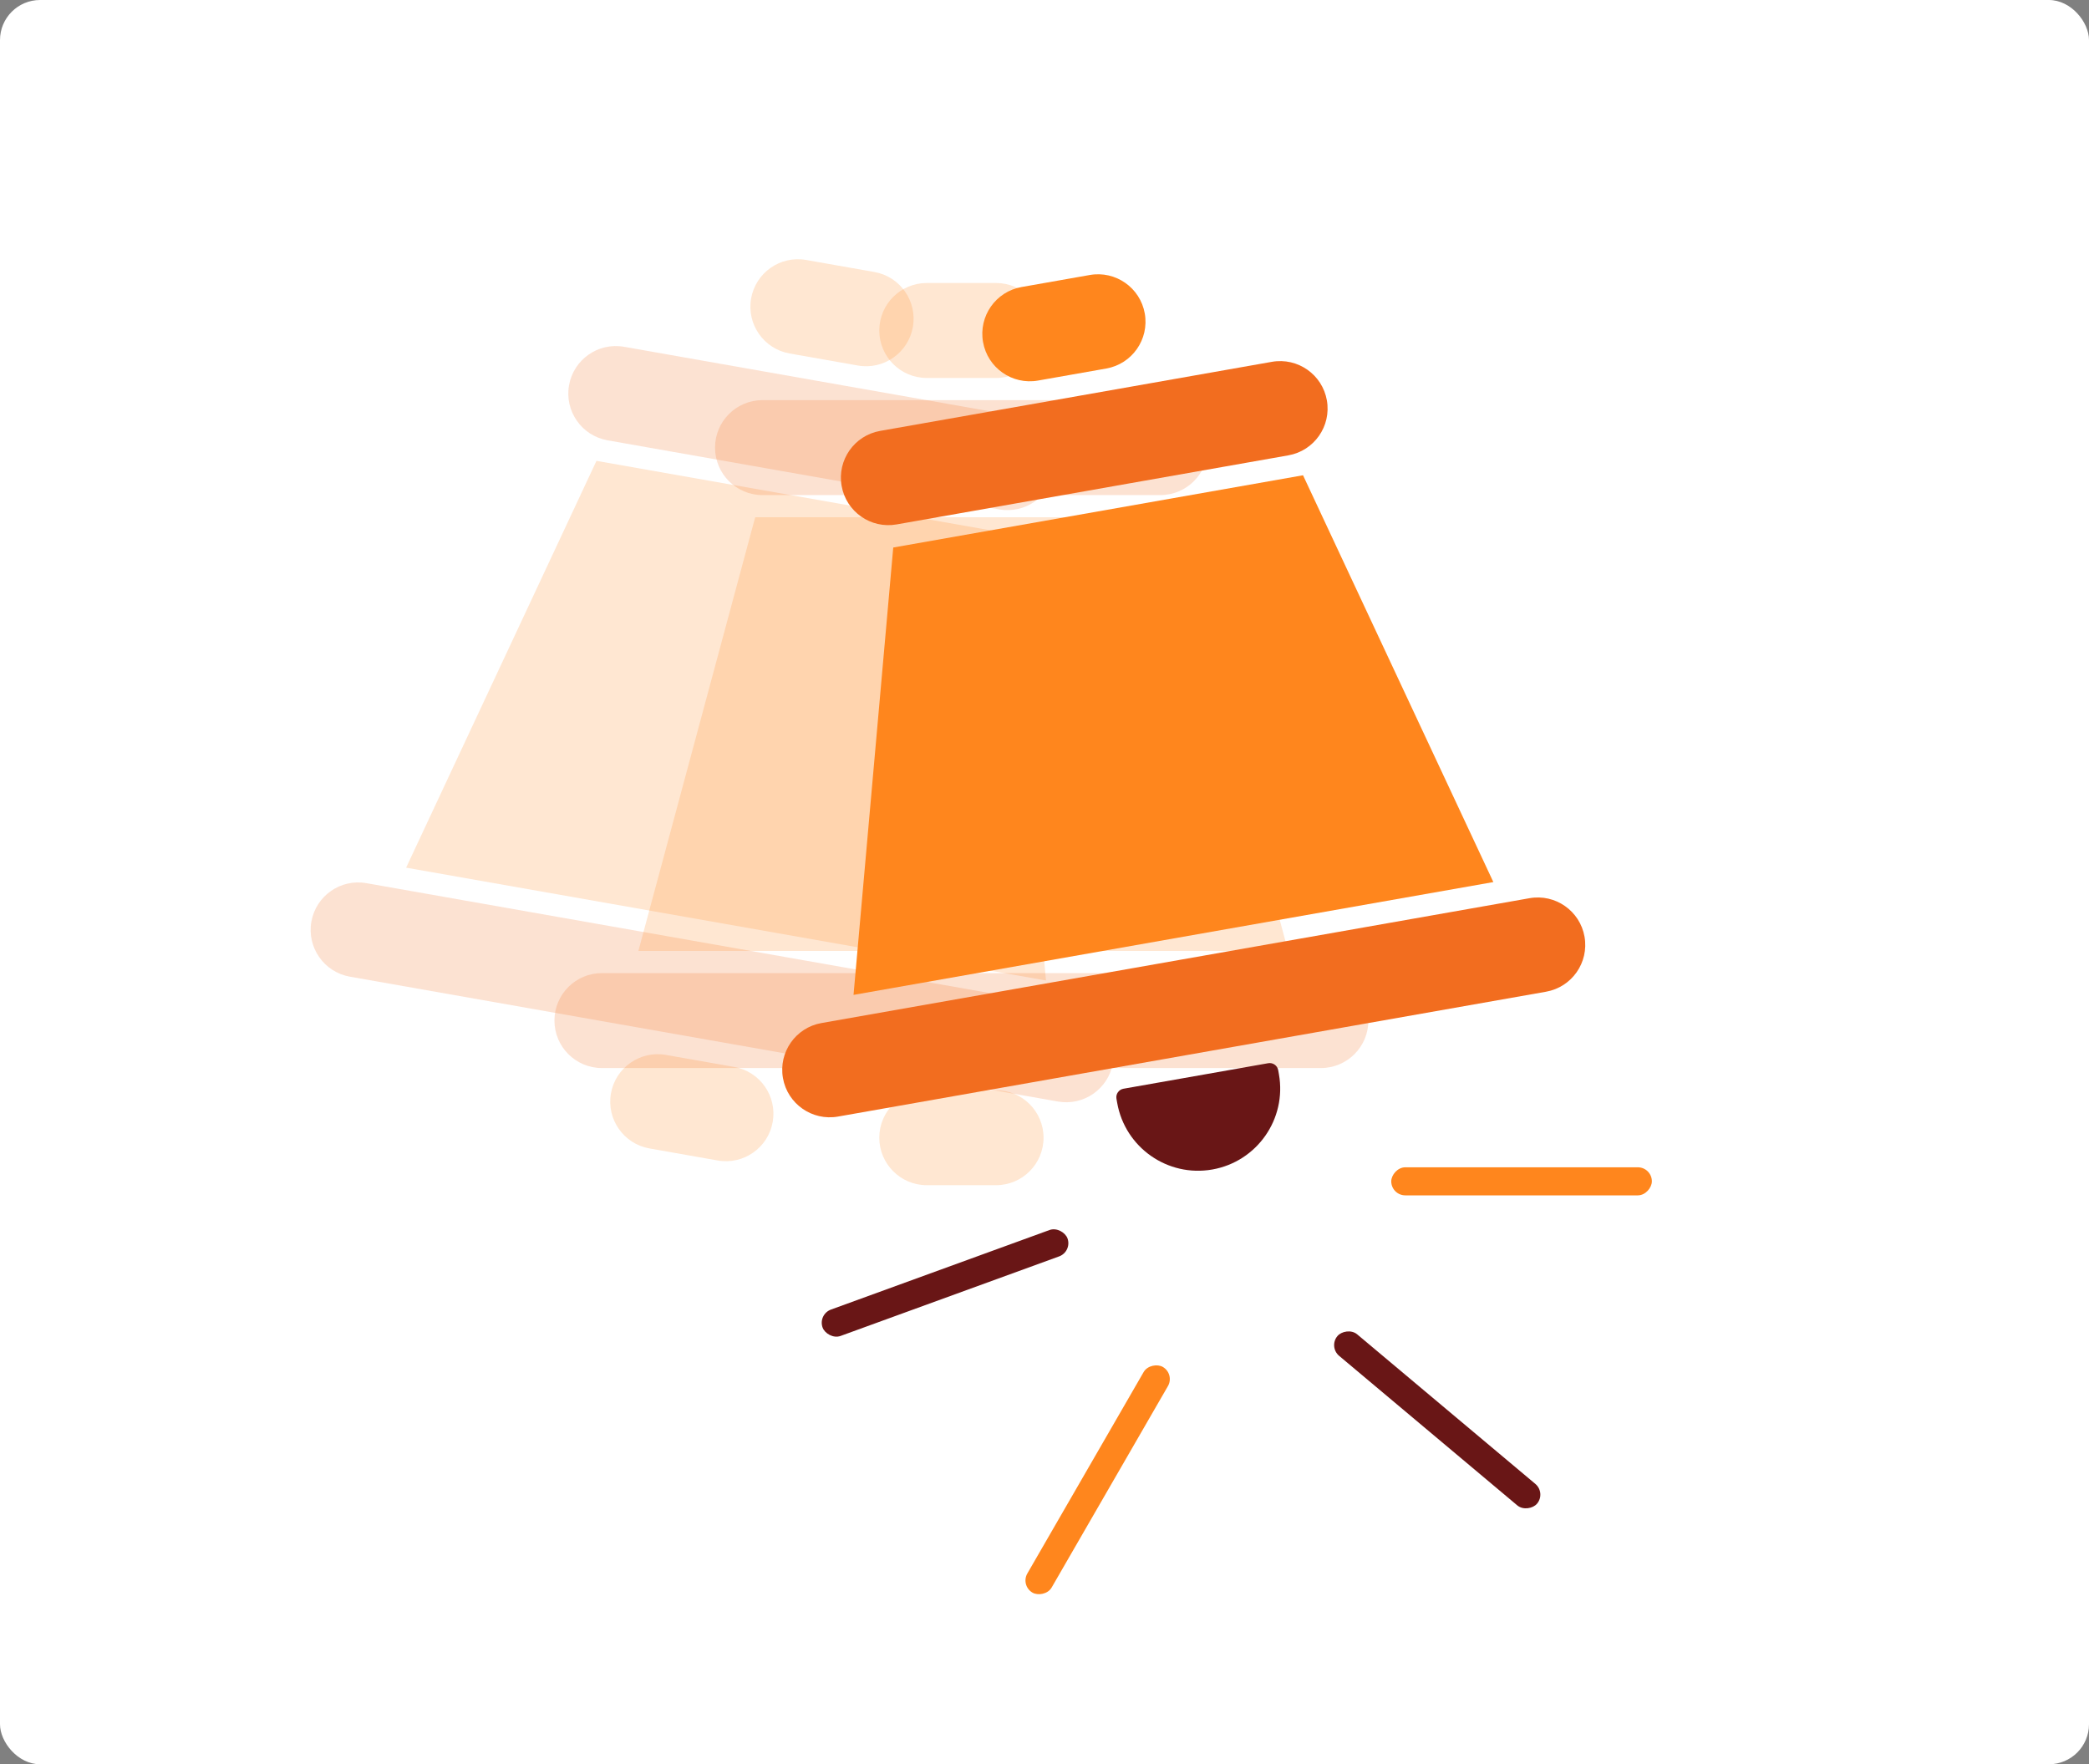 <svg width="521" height="440" viewBox="0 0 521 440" fill="none" xmlns="http://www.w3.org/2000/svg">
    <rect x="0" y="0" width="521" height="440" fill="#808080" stroke="none"/>
    <rect width="521" height="440" rx="10" fill="white"/>
    <g opacity="0.2">
        <path d="M148.761 114.935L250.96 132.955L260.866 244.528L101.292 216.391L148.761 114.935Z" fill="#FF861D"/>
        <path d="M141.915 96.093C143.051 89.652 149.193 85.351 155.634 86.487L253.335 103.714C259.776 104.85 264.076 110.992 262.941 117.433C261.805 123.874 255.663 128.174 249.222 127.039L151.521 109.811C145.08 108.676 140.78 102.534 141.915 96.093Z" fill="#F26D1F"/>
        <path d="M187.329 74.439C188.465 67.998 194.607 63.697 201.048 64.833L218.065 67.833C224.506 68.969 228.807 75.111 227.671 81.552C226.535 87.993 220.393 92.293 213.953 91.158L196.935 88.157C190.494 87.021 186.194 80.879 187.329 74.439Z" fill="#FF861D"/>
        <path d="M152.372 272.696C153.508 266.256 159.65 261.955 166.091 263.091L183.108 266.091C189.549 267.227 193.85 273.369 192.714 279.81C191.578 286.251 185.436 290.551 178.996 289.416L161.978 286.415C155.537 285.279 151.237 279.137 152.372 272.696Z" fill="#FF861D"/>
        <path d="M77.656 229.86C78.792 223.42 84.934 219.119 91.375 220.255L267.967 251.392C274.408 252.528 278.708 258.67 277.572 265.111C276.437 271.552 270.295 275.853 263.854 274.717L87.262 243.579C80.822 242.443 76.521 236.301 77.656 229.86Z" fill="#F26D1F"/>
    </g>
    <g opacity="0.2">
        <path d="M188.346 129L292.122 129L321.252 237.158L159.216 237.158L188.346 129Z" fill="#FF861D"/>
        <path d="M178.332 111.633C178.332 105.092 183.634 99.79 190.174 99.79L289.382 99.79C295.923 99.79 301.224 105.092 301.224 111.633C301.224 118.173 295.923 123.475 289.382 123.475L190.174 123.475C183.634 123.475 178.332 118.173 178.332 111.633Z" fill="#F26D1F"/>
        <path d="M219.296 82.421C219.296 75.881 224.598 70.579 231.138 70.579L248.418 70.579C254.958 70.579 260.26 75.881 260.26 82.421C260.26 88.961 254.958 94.263 248.418 94.263L231.138 94.263C224.598 94.263 219.296 88.961 219.296 82.421Z" fill="#FF861D"/>
        <path d="M219.297 283.737C219.297 277.197 224.599 271.895 231.139 271.895L248.419 271.895C254.959 271.895 260.261 277.197 260.261 283.737C260.261 290.277 254.959 295.579 248.419 295.579L231.139 295.579C224.599 295.579 219.297 290.277 219.297 283.737Z" fill="#FF861D"/>
        <path d="M138.278 254.526C138.278 247.986 143.58 242.684 150.12 242.684L329.436 242.684C335.976 242.684 341.278 247.986 341.278 254.526C341.278 261.066 335.976 266.368 329.436 266.368L150.12 266.368C143.58 266.368 138.278 261.066 138.278 254.526Z" fill="#F26D1F"/>
    </g>
    <path d="M222.777 136.548L324.977 118.528L372.445 219.984L212.871 248.121L222.777 136.548Z" fill="#FF861D"/>
    <path d="M209.9 121.183C208.764 114.742 213.065 108.6 219.506 107.465L317.207 90.237C323.648 89.102 329.79 93.402 330.925 99.843C332.061 106.284 327.76 112.426 321.32 113.562L223.619 130.789C217.178 131.925 211.036 127.624 209.9 121.183Z" fill="#F26D1F"/>
    <path d="M245.17 85.303C244.034 78.862 248.335 72.72 254.775 71.584L271.793 68.584C278.234 67.448 284.376 71.749 285.511 78.189C286.647 84.63 282.346 90.772 275.906 91.908L258.888 94.909C252.447 96.044 246.305 91.744 245.17 85.303Z" fill="#FF861D"/>
    <path d="M278.446 274.018C278.24 272.847 279.022 271.731 280.193 271.524L316.294 265.158C317.465 264.952 318.581 265.734 318.788 266.905L318.97 267.938C320.934 279.078 313.496 289.701 302.356 291.666C291.216 293.63 280.593 286.192 278.628 275.051L278.446 274.018Z" fill="#691616"/>
    <path d="M195.268 268.862C194.133 262.421 198.433 256.279 204.874 255.143L381.466 224.005C387.907 222.87 394.049 227.17 395.184 233.611C396.32 240.052 392.019 246.194 385.578 247.33L208.987 278.468C202.546 279.603 196.404 275.303 195.268 268.862Z" fill="#F26D1F"/>
    <rect width="65" height="7" rx="3.5" transform="matrix(1 0 0 -1 346.979 298.116)" fill="#FF861D"/>
    <rect x="267.434" y="312.142" width="65" height="7" rx="3.5" transform="rotate(160 267.434 312.142)" fill="#691616"/>
    <rect x="293.036" y="342.653" width="65" height="7" rx="3.5" transform="rotate(120 293.036 342.653)" fill="#FF861D"/>
    <rect width="65" height="7" rx="3.5" transform="matrix(-0.766 -0.643 -0.643 0.766 385.595 372.324)" fill="#691616"/>
</svg>
